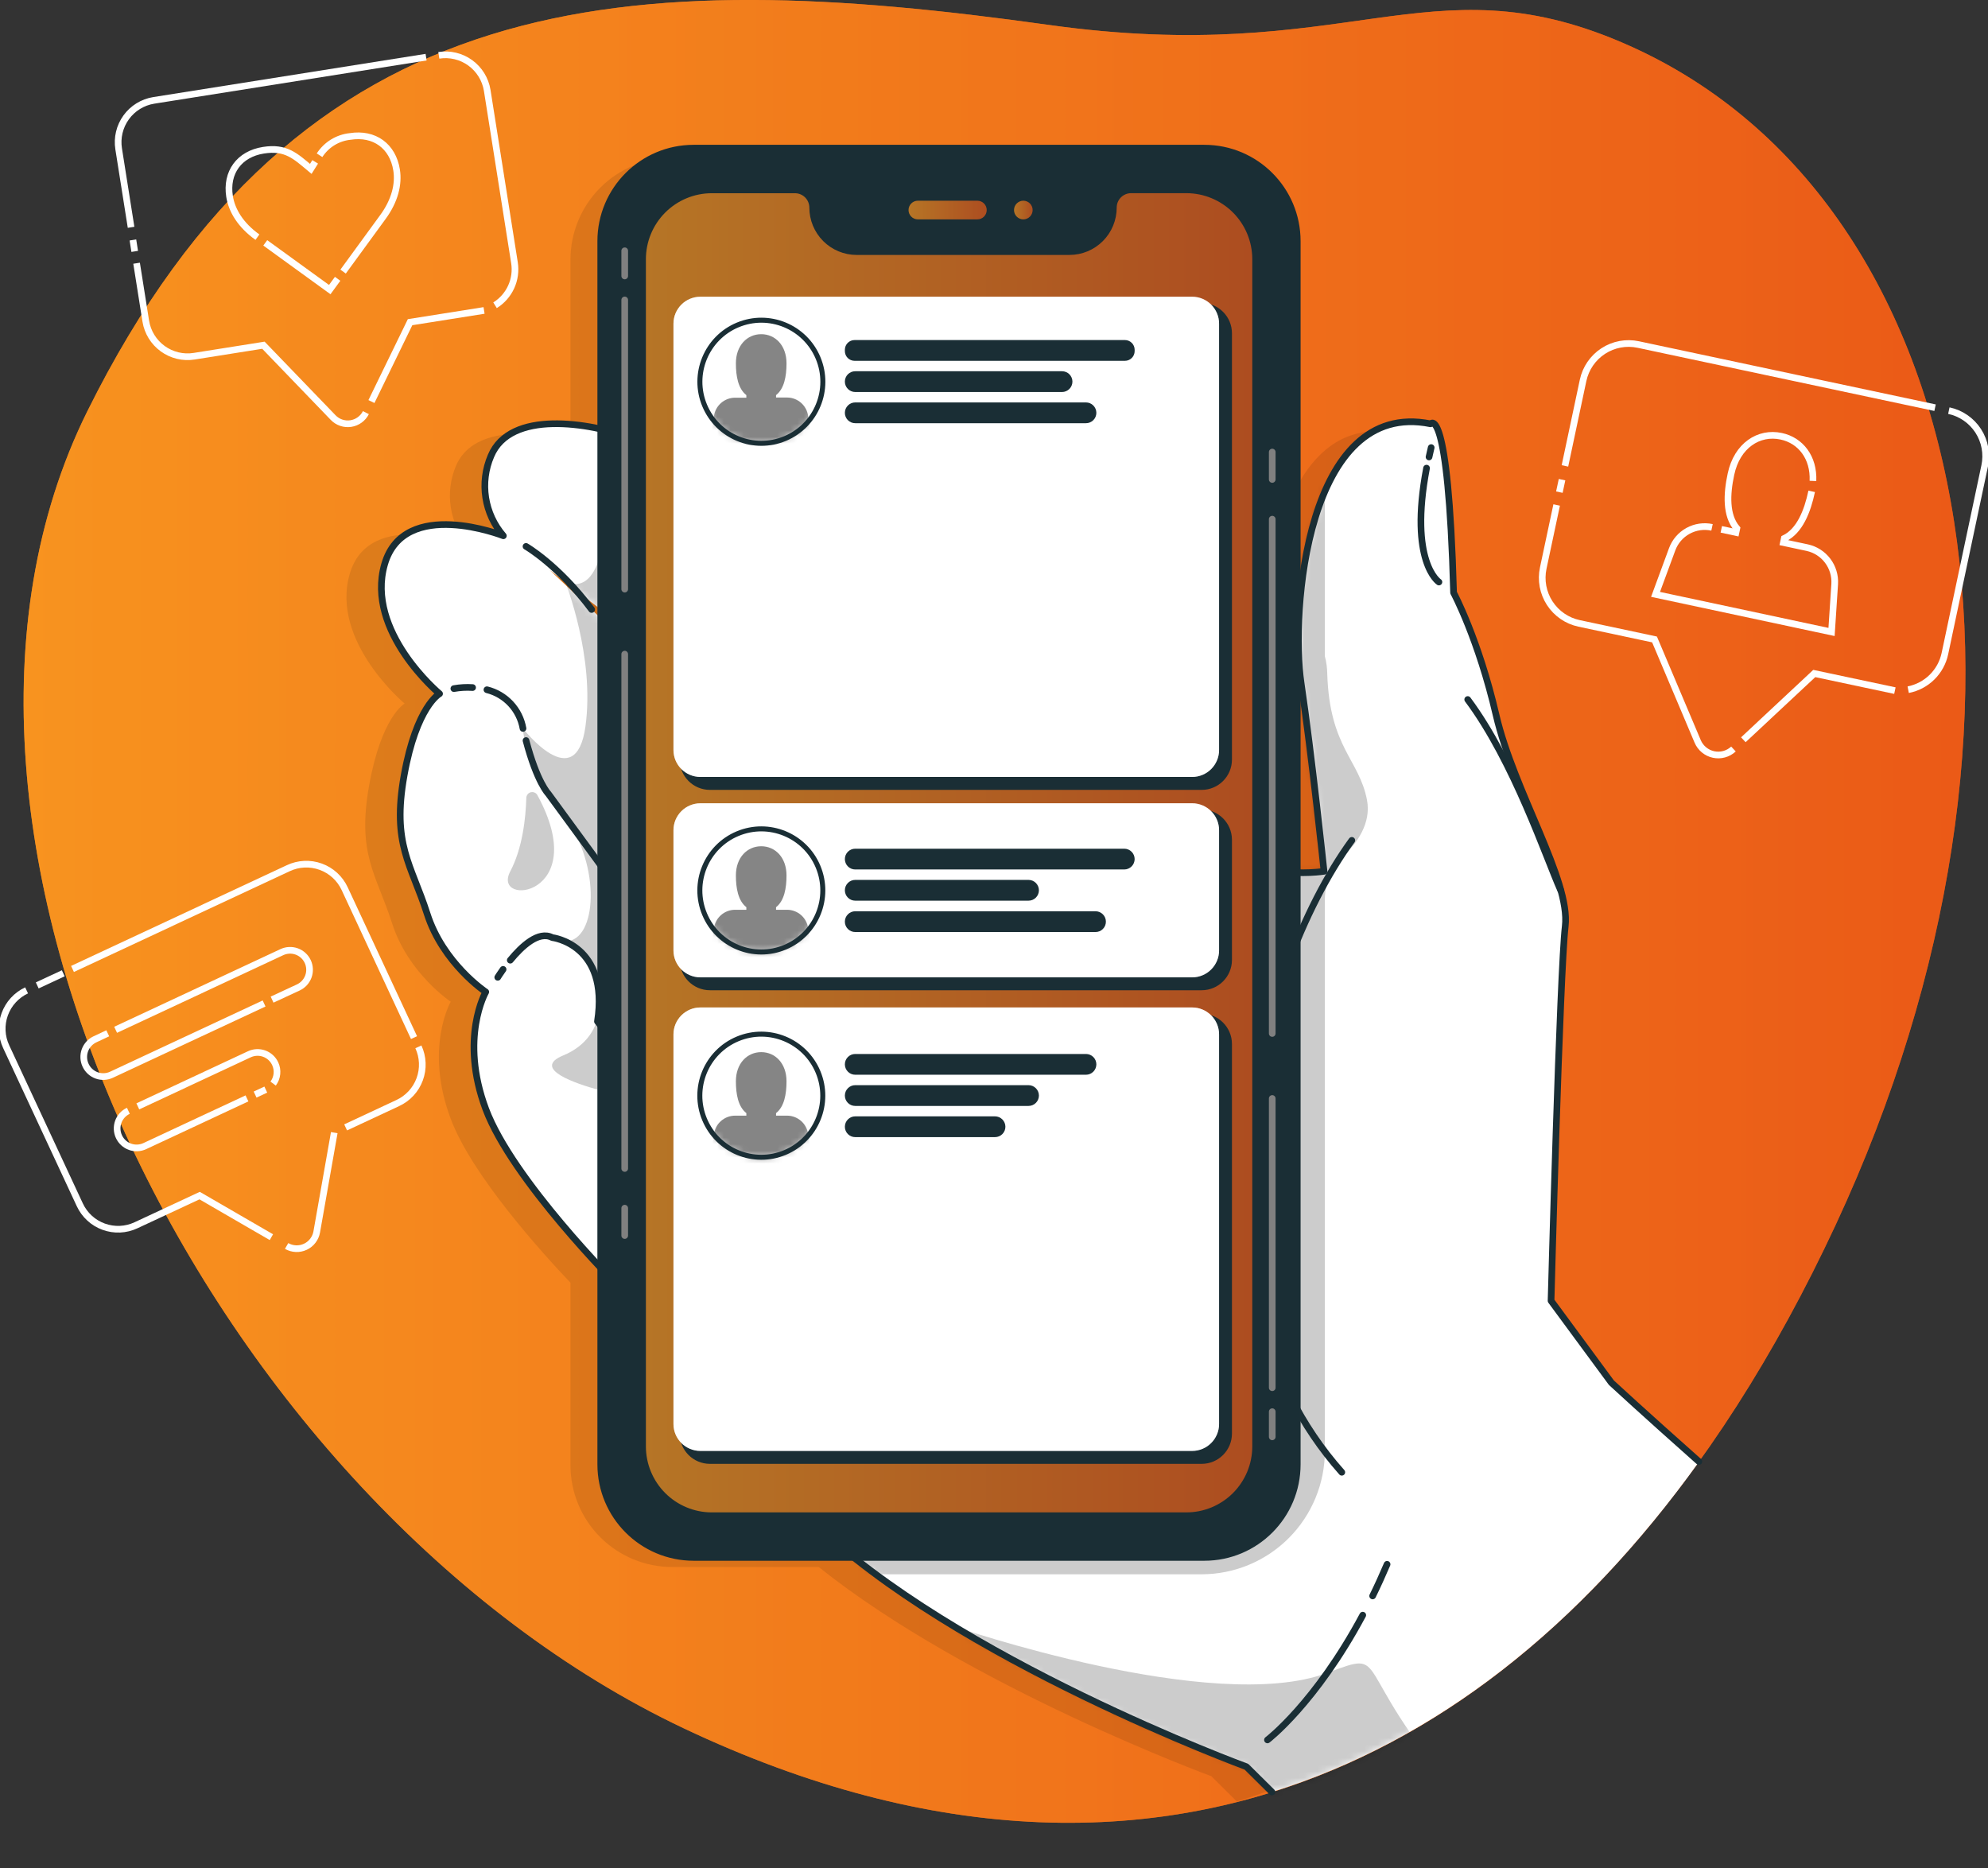 <svg width="298" height="280" viewBox="0 0 298 280" fill="none" xmlns="http://www.w3.org/2000/svg">
<rect x="0" y="0" width="298" height="280" fill="#333333" stroke="none"/>
<g clip-path="url(#clip0_70_1054)">
<path d="M13.057 61.714C45.068 -2.889 94.314 -5.069 157.214 3.736C202.178 10.026 214.041 -6.047 243.029 6.323C296.603 29.186 310.421 107.905 275.164 183.605C238.832 261.596 177.059 294.399 102.446 259.041C31.755 225.509 -18.225 124.885 13.057 61.714Z" fill="url(#paint0_linear_70_1054)"/>
<path opacity="0.7" d="M13.057 61.714C45.068 -2.889 94.314 -5.069 157.214 3.736C202.178 10.026 214.041 -6.047 243.029 6.323C296.603 29.186 310.421 107.905 275.164 183.605C238.832 261.596 177.059 294.399 102.446 259.041C31.755 225.509 -18.225 124.885 13.057 61.714Z" fill="url(#paint1_linear_70_1054)"/>
<path opacity="0.1" d="M236.307 208.72L227.269 196.415C227.269 196.415 228.581 147.203 229.401 140.282C230.221 133.362 221.695 120.066 219.039 108.628C216.383 97.19 212.658 90.276 212.658 90.276C211.864 61.543 209.208 64.964 209.208 64.964C196.675 62.429 191.501 76.126 189.946 88.602V38.93C189.947 36.926 189.554 34.941 188.788 33.089C188.022 31.238 186.9 29.555 185.484 28.138C184.069 26.721 182.388 25.597 180.539 24.83C178.689 24.064 176.707 23.669 174.705 23.67H100.754C98.752 23.669 96.77 24.064 94.921 24.83C93.071 25.597 91.391 26.721 89.975 28.138C88.56 29.555 87.437 31.238 86.671 33.089C85.906 34.941 85.512 36.926 85.513 38.93V65.942C78.955 64.373 70.744 64.176 68.357 69.816C67.517 71.786 67.247 73.952 67.576 76.068C67.906 78.184 68.821 80.165 70.219 81.786C70.219 81.786 55.338 75.936 52.42 86.041C49.502 96.146 60.657 105.463 60.657 105.463C60.657 105.463 57.201 107.328 55.338 117.702C53.476 128.076 56.401 130.998 58.795 138.45C61.188 145.903 67.563 150.151 67.563 150.151C67.563 150.151 63.576 157.072 67.563 167.708C70.737 176.192 81.335 187.879 85.513 192.272V219.652C85.52 223.695 87.129 227.569 89.986 230.425C92.844 233.281 96.717 234.885 100.754 234.885H122.724C145.278 252.915 181.571 266.238 181.571 266.238L185.408 270.039C209.956 262.403 231.565 245.404 249.43 220.512C241.199 213.211 236.307 208.72 236.307 208.72Z" fill="black"/>
<path d="M241.533 207.282L232.503 194.977C232.503 194.977 233.814 145.765 234.628 138.844C235.441 131.924 226.922 118.628 224.266 107.19C221.61 95.752 217.891 88.838 217.891 88.838C217.091 60.105 214.435 63.526 214.435 63.526C195.836 59.764 193.448 91.76 195.036 102.403C196.623 113.047 198.472 130.604 198.472 130.604C198.472 130.604 185.743 132.764 178.037 123.421C170.331 114.077 152.263 105.036 152.263 105.036C152.263 105.036 134.201 91.497 125.676 84.833C117.15 78.168 101.502 68.076 94.852 65.68C88.202 63.283 76.489 61.425 73.597 68.339C72.754 70.308 72.481 72.474 72.81 74.59C73.138 76.707 74.054 78.688 75.453 80.309C75.453 80.309 60.578 74.458 57.654 84.57C54.728 94.682 65.891 103.986 65.891 103.986C65.891 103.986 62.434 105.85 60.578 116.225C58.722 126.599 61.641 129.521 64.028 136.973C66.415 144.425 72.816 148.687 72.816 148.687C72.816 148.687 68.835 155.607 72.816 166.244C76.797 176.881 92.491 192.58 92.491 192.58C92.491 192.58 100.453 207.209 121.741 227.971C143.029 248.733 186.838 264.819 186.838 264.819L190.668 268.615C215.215 260.978 236.831 243.979 254.696 219.087C246.432 211.773 241.533 207.282 241.533 207.282ZM129.014 125.542C126.423 127.137 102.512 104.393 102.512 104.393L82.391 85.443C82.391 85.443 97.337 96.816 102.912 101.806C108.486 106.796 131.578 123.953 129.014 125.542Z" fill="white"/>
<mask id="mask0_70_1054" style="mask-type:luminance" maskUnits="userSpaceOnUse" x="57" y="63" width="198" height="206">
<path d="M241.534 207.282L232.503 194.977C232.503 194.977 233.814 145.765 234.628 138.844C235.441 131.924 226.922 118.628 224.266 107.19C221.61 95.752 217.891 88.838 217.891 88.838C217.091 60.105 214.435 63.526 214.435 63.526C195.836 59.764 193.449 91.76 195.036 102.403C196.623 113.047 198.472 130.604 198.472 130.604C198.472 130.604 185.743 132.764 178.037 123.421C170.331 114.077 152.263 105.036 152.263 105.036C152.263 105.036 134.201 91.497 125.676 84.833C117.15 78.168 101.502 68.076 94.852 65.68C88.202 63.283 76.489 61.425 73.597 68.339C72.754 70.308 72.482 72.474 72.81 74.59C73.138 76.707 74.054 78.688 75.453 80.309C75.453 80.309 60.578 74.458 57.654 84.57C54.729 94.682 65.891 103.986 65.891 103.986C65.891 103.986 62.434 105.85 60.578 116.225C58.722 126.599 61.641 129.521 64.028 136.973C66.415 144.425 72.816 148.687 72.816 148.687C72.816 148.687 68.835 155.607 72.816 166.244C76.797 176.881 92.491 192.58 92.491 192.58C92.491 192.58 100.453 207.209 121.741 227.971C143.029 248.733 186.838 264.819 186.838 264.819L190.668 268.615C215.215 260.978 236.831 243.979 254.696 219.087C246.433 211.773 241.534 207.282 241.534 207.282ZM129.014 125.542C126.423 127.137 102.512 104.393 102.512 104.393L82.391 85.443C82.391 85.443 97.338 96.816 102.912 101.806C108.486 106.796 131.578 123.953 129.014 125.542Z" fill="white"/>
</mask>
<g mask="url(#mask0_70_1054)">
<path opacity="0.2" d="M80.555 119.186C80.461 119.016 80.314 118.882 80.137 118.804C79.959 118.726 79.761 118.708 79.573 118.754C79.385 118.799 79.216 118.905 79.094 119.056C78.972 119.206 78.902 119.393 78.896 119.586C78.81 122.58 78.338 127.104 76.489 130.611C73.616 136.047 88.851 134.419 80.555 119.186Z" fill="black"/>
<path opacity="0.2" d="M204.912 119.921C203.751 113.828 199.318 112.081 198.957 101.051C198.948 100.146 198.827 99.246 198.597 98.372V43.263C198.597 38.354 196.649 33.646 193.182 30.175C189.715 26.704 185.012 24.754 180.109 24.754H112.671C110.244 24.755 107.841 25.234 105.599 26.165C103.357 27.095 101.32 28.459 99.604 30.178C97.889 31.897 96.528 33.937 95.6 36.182C94.672 38.427 94.195 40.834 94.196 43.263V77.163H90.773C90.773 77.163 90.707 89.691 84.733 87.242C84.733 87.242 89.212 98.437 87.756 108.91C86.3 119.383 78.404 109.206 78.404 109.206C78.404 109.206 78.22 113.565 84.588 122.259C90.195 129.915 89.454 140.926 84.864 141.09C87.257 142.088 90.727 144.846 89.677 152.292C89.251 154.163 87.992 156.724 84.431 158.201C79.525 160.223 86.621 162.508 89.573 163.322V192.515L94.203 193.125V217.466C94.202 219.896 94.679 222.303 95.608 224.548C96.536 226.794 97.897 228.835 99.613 230.553C101.329 232.272 103.367 233.636 105.61 234.566C107.852 235.496 110.256 235.975 112.684 235.975H180.109C185.012 235.975 189.715 234.025 193.182 230.554C196.649 227.083 198.597 222.375 198.597 217.466V134.8C198.601 133.586 198.851 132.385 199.331 131.27C199.811 130.155 200.512 129.149 201.391 128.313C203.391 126.395 205.575 123.408 204.912 119.921Z" fill="black"/>
<path opacity="0.2" d="M218.265 268.588C202.014 249.593 208.631 247.131 198.957 250.755C181.834 257.157 142.976 243.775 142.976 243.775C142.976 243.775 144.734 251.753 144.734 253.493C144.734 255.233 156.499 260.801 156.499 260.801L178.797 279.987L218.265 268.588Z" fill="black"/>
</g>
<path d="M205.758 239.219C206.493 237.726 207.214 236.146 207.923 234.478" stroke="#1A2E35" stroke-linecap="round" stroke-linejoin="round"/>
<path d="M189.992 260.801C189.992 260.801 197.206 255.305 204.276 242.101" stroke="#1A2E35" stroke-linecap="round" stroke-linejoin="round"/>
<path d="M76.489 143.926C78.194 141.852 80.739 139.455 82.785 140.538C82.785 140.538 91.35 141.536 89.559 153.106L96.334 161.884C96.334 161.884 106.893 168.221 104.689 177.82" stroke="#1A2E35" stroke-linecap="round" stroke-linejoin="round"/>
<path d="M74.613 146.494C74.613 146.494 74.908 146.008 75.413 145.305" stroke="#1A2E35" stroke-linecap="round" stroke-linejoin="round"/>
<path d="M78.85 111.005C80.509 117.288 82.181 118.963 82.181 118.963L90.95 130.932C90.95 130.932 96.334 130.932 109.883 145.299" stroke="#1A2E35" stroke-linecap="round" stroke-linejoin="round"/>
<path d="M72.993 103.388C74.358 103.727 75.594 104.456 76.554 105.485C77.513 106.514 78.153 107.8 78.397 109.186" stroke="#1A2E35" stroke-linecap="round" stroke-linejoin="round"/>
<path d="M68.035 103.217C68.961 103.051 69.904 102.998 70.842 103.06" stroke="#1A2E35" stroke-linecap="round" stroke-linejoin="round"/>
<path d="M214.212 68.496C214.317 68.037 214.422 67.571 214.533 67.091" stroke="#1A2E35" stroke-linecap="round" stroke-linejoin="round"/>
<path d="M215.694 87.242C215.694 87.242 211.162 84.274 213.838 70.171" stroke="#1A2E35" stroke-linecap="round" stroke-linejoin="round"/>
<path d="M202.637 125.968C188.208 145.772 176.246 192.692 201.135 220.683" stroke="#1A2E35" stroke-linecap="round" stroke-linejoin="round"/>
<path d="M220.009 104.852C226.981 114.196 231.755 128.555 233.946 133.447" stroke="#1A2E35" stroke-linecap="round" stroke-linejoin="round"/>
<path d="M254.663 219.074C246.433 211.773 241.547 207.255 241.547 207.255L232.503 194.977C232.503 194.977 233.814 145.765 234.628 138.844C235.441 131.924 226.922 118.628 224.266 107.19C221.61 95.752 217.891 88.838 217.891 88.838C217.091 60.105 214.435 63.526 214.435 63.526C195.836 59.764 193.448 91.76 195.036 102.403C196.623 113.047 198.472 130.604 198.472 130.604C198.472 130.604 185.743 132.764 178.037 123.421C170.331 114.077 152.263 105.036 152.263 105.036C152.263 105.036 134.201 91.497 125.676 84.833C117.15 78.168 101.502 68.076 94.852 65.68C88.202 63.283 76.489 61.425 73.597 68.339C72.754 70.308 72.481 72.474 72.81 74.59C73.138 76.707 74.054 78.688 75.453 80.309C75.453 80.309 60.578 74.458 57.654 84.57C54.728 94.682 65.891 103.986 65.891 103.986C65.891 103.986 62.434 105.85 60.578 116.225C58.722 126.599 61.641 129.521 64.028 136.973C66.415 144.425 72.816 148.687 72.816 148.687C72.816 148.687 68.835 155.607 72.816 166.244C76.797 176.881 92.491 192.58 92.491 192.58C92.491 192.58 100.453 207.209 121.741 227.971C143.029 248.733 186.838 264.819 186.838 264.819L190.668 268.615" stroke="#1A2E35" stroke-linecap="round" stroke-linejoin="round"/>
<path d="M78.85 81.904C78.85 81.904 83.683 84.681 88.687 91.359" stroke="#1A2E35" stroke-linecap="round" stroke-linejoin="round"/>
<path d="M180.529 22.206H103.981C96.288 22.206 90.051 28.45 90.051 36.152V219.501C90.051 227.203 96.288 233.447 103.981 233.447H180.529C188.222 233.447 194.458 227.203 194.458 219.501V36.152C194.458 28.45 188.222 22.206 180.529 22.206Z" fill="#1A2E35" stroke="#1A2E35" stroke-linecap="round" stroke-linejoin="round"/>
<path opacity="0.7" d="M177.833 28.956H169.55C168.978 28.956 168.429 29.184 168.025 29.589C167.62 29.994 167.393 30.543 167.393 31.116C167.393 32.047 167.211 32.97 166.856 33.83C166.501 34.691 165.98 35.473 165.323 36.132C164.666 36.791 163.885 37.315 163.026 37.672C162.167 38.029 161.246 38.213 160.316 38.214H128.404C126.526 38.212 124.725 37.465 123.397 36.135C122.069 34.806 121.323 33.003 121.321 31.123C121.321 30.55 121.094 30 120.689 29.595C120.284 29.19 119.736 28.963 119.163 28.963H106.657C104.041 28.975 101.537 30.024 99.693 31.882C97.849 33.739 96.816 36.252 96.819 38.871V216.809C96.821 219.424 97.857 221.932 99.7 223.785C101.544 225.638 104.045 226.685 106.657 226.697H177.814C179.113 226.7 180.399 226.446 181.6 225.95C182.801 225.455 183.893 224.727 184.813 223.808C185.732 222.89 186.462 221.799 186.961 220.598C187.459 219.397 187.716 218.109 187.717 216.809V38.871C187.719 37.57 187.465 36.281 186.97 35.078C186.474 33.875 185.747 32.782 184.829 31.861C183.911 30.94 182.82 30.21 181.62 29.711C180.42 29.213 179.133 28.956 177.833 28.956Z" fill="url(#paint2_linear_70_1054)"/>
<path d="M93.645 181.097V185.2" stroke="#808080" stroke-linecap="round" stroke-linejoin="round"/>
<path d="M93.645 98.05V175.148" stroke="#808080" stroke-linecap="round" stroke-linejoin="round"/>
<path d="M93.645 44.957V88.306" stroke="#808080" stroke-linecap="round" stroke-linejoin="round"/>
<path d="M93.645 37.59V41.366" stroke="#808080" stroke-linecap="round" stroke-linejoin="round"/>
<path d="M190.707 71.865V67.761" stroke="#808080" stroke-linecap="round" stroke-linejoin="round"/>
<path d="M190.707 154.911V77.82" stroke="#808080" stroke-linecap="round" stroke-linejoin="round"/>
<path d="M190.707 208.01V164.655" stroke="#808080" stroke-linecap="round" stroke-linejoin="round"/>
<path d="M190.707 215.371V211.602" stroke="#808080" stroke-linecap="round" stroke-linejoin="round"/>
<g opacity="0.7">
<path d="M154.794 31.484C154.794 31.855 154.647 32.211 154.385 32.473C154.123 32.735 153.768 32.883 153.397 32.883C153.027 32.883 152.672 32.735 152.41 32.473C152.148 32.211 152 31.855 152 31.484C152 31.113 152.148 30.757 152.41 30.495C152.672 30.233 153.027 30.085 153.397 30.085C153.768 30.085 154.123 30.233 154.385 30.495C154.647 30.757 154.794 31.113 154.794 31.484Z" fill="url(#paint3_linear_70_1054)"/>
<path d="M146.511 30.085H137.585C137.215 30.085 136.86 30.233 136.598 30.495C136.336 30.757 136.188 31.113 136.188 31.484C136.188 31.855 136.336 32.211 136.598 32.473C136.86 32.735 137.215 32.883 137.585 32.883H146.511C146.882 32.883 147.237 32.735 147.499 32.473C147.761 32.211 147.908 31.855 147.908 31.484C147.908 31.113 147.761 30.757 147.499 30.495C147.237 30.233 146.882 30.085 146.511 30.085Z" fill="url(#paint4_linear_70_1054)"/>
</g>
<path d="M180.129 45.916H106.421C104.189 45.916 102.381 47.727 102.381 49.961V113.854C102.381 116.088 104.189 117.899 106.421 117.899H180.129C182.36 117.899 184.169 116.088 184.169 113.854V49.961C184.169 47.727 182.36 45.916 180.129 45.916Z" fill="#1A2E35" stroke="#1A2E35" stroke-linecap="round" stroke-linejoin="round"/>
<path d="M178.699 44.478H104.991C102.76 44.478 100.951 46.289 100.951 48.523V112.416C100.951 114.65 102.76 116.461 104.991 116.461H178.699C180.93 116.461 182.739 114.65 182.739 112.416V48.523C182.739 46.289 180.93 44.478 178.699 44.478Z" fill="white"/>
<mask id="mask1_70_1054" style="mask-type:luminance" maskUnits="userSpaceOnUse" x="100" y="44" width="83" height="73">
<path d="M178.699 44.478H104.991C102.76 44.478 100.951 46.289 100.951 48.523V112.416C100.951 114.65 102.76 116.461 104.991 116.461H178.699C180.93 116.461 182.739 114.65 182.739 112.416V48.523C182.739 46.289 180.93 44.478 178.699 44.478Z" fill="white"/>
</mask>
<g mask="url(#mask1_70_1054)">
<path opacity="0.7" d="M178.699 44.478H104.991C102.76 44.478 100.951 46.289 100.951 48.523V112.416C100.951 114.65 102.76 116.461 104.991 116.461H178.699C180.93 116.461 182.739 114.65 182.739 112.416V48.523C182.739 46.289 180.93 44.478 178.699 44.478Z" fill="white"/>
</g>
<path d="M117.685 65.734C122.38 63.767 124.594 58.363 122.63 53.663C120.666 48.963 115.268 46.746 110.573 48.712C105.879 50.678 103.665 56.083 105.629 60.783C107.593 65.483 112.99 67.7 117.685 65.734Z" fill="white"/>
<mask id="mask2_70_1054" style="mask-type:luminance" maskUnits="userSpaceOnUse" x="104" y="47" width="20" height="20">
<path d="M117.685 65.734C122.38 63.767 124.594 58.363 122.63 53.663C120.666 48.963 115.268 46.746 110.573 48.712C105.879 50.678 103.665 56.083 105.629 60.783C107.593 65.483 112.99 67.7 117.685 65.734Z" fill="white"/>
</mask>
<g mask="url(#mask2_70_1054)">
<path d="M118.022 59.586H116.33V59.225C117.563 58.267 117.898 56.369 117.898 54.465C117.898 51.76 116.199 50.092 114.107 50.092C112.015 50.092 110.31 51.76 110.31 54.465C110.31 56.369 110.644 58.267 111.877 59.225V59.613H110.192C109.422 59.612 108.679 59.89 108.097 60.394C107.515 60.898 107.134 61.595 107.024 62.357L106.368 66.73H121.793L121.137 62.357C121.035 61.599 120.665 60.901 120.093 60.393C119.522 59.885 118.787 59.598 118.022 59.586Z" fill="#858585"/>
</g>
<path d="M117.685 65.734C122.38 63.767 124.594 58.363 122.63 53.663C120.666 48.963 115.268 46.746 110.573 48.712C105.879 50.678 103.665 56.083 105.629 60.783C107.593 65.483 112.99 67.7 117.685 65.734Z" stroke="#1A2E35" stroke-width="0.75" stroke-linecap="round" stroke-linejoin="round"/>
<path d="M168.626 51.346H128.102C127.505 51.346 127.02 51.831 127.02 52.429V52.626C127.02 53.225 127.505 53.71 128.102 53.71H168.626C169.223 53.71 169.708 53.225 169.708 52.626V52.429C169.708 51.831 169.223 51.346 168.626 51.346Z" fill="#1A2E35" stroke="#1A2E35" stroke-width="0.75" stroke-linecap="round" stroke-linejoin="round"/>
<path d="M159.195 58.385H128.201C127.887 58.385 127.587 58.26 127.366 58.039C127.144 57.817 127.02 57.516 127.02 57.203C127.019 57.047 127.049 56.893 127.108 56.75C127.167 56.606 127.254 56.475 127.364 56.365C127.474 56.255 127.604 56.168 127.748 56.109C127.891 56.05 128.045 56.02 128.201 56.021H159.195C159.35 56.02 159.505 56.05 159.649 56.109C159.793 56.168 159.923 56.255 160.034 56.365C160.144 56.475 160.232 56.605 160.291 56.749C160.351 56.893 160.382 57.047 160.382 57.203C160.38 57.517 160.254 57.818 160.032 58.039C159.809 58.261 159.508 58.385 159.195 58.385Z" fill="#1A2E35" stroke="#1A2E35" stroke-width="0.75" stroke-linecap="round" stroke-linejoin="round"/>
<path d="M162.782 63.06H128.201C128.045 63.061 127.891 63.031 127.748 62.972C127.604 62.913 127.474 62.825 127.364 62.715C127.254 62.606 127.167 62.475 127.108 62.331C127.049 62.187 127.019 62.033 127.02 61.878C127.02 61.564 127.144 61.264 127.366 61.042C127.587 60.821 127.887 60.696 128.201 60.696H162.782C163.096 60.696 163.397 60.82 163.619 61.042C163.842 61.263 163.967 61.564 163.969 61.878C163.969 62.034 163.938 62.188 163.879 62.332C163.819 62.475 163.731 62.606 163.621 62.716C163.511 62.826 163.38 62.913 163.236 62.972C163.092 63.031 162.938 63.061 162.782 63.06Z" fill="#1A2E35" stroke="#1A2E35" stroke-width="0.75" stroke-linecap="round" stroke-linejoin="round"/>
<path d="M180.129 121.838H106.421C104.189 121.838 102.381 123.649 102.381 125.883V143.887C102.381 146.121 104.189 147.932 106.421 147.932H180.129C182.36 147.932 184.169 146.121 184.169 143.887V125.883C184.169 123.649 182.36 121.838 180.129 121.838Z" fill="#1A2E35" stroke="#1A2E35" stroke-linecap="round" stroke-linejoin="round"/>
<path d="M178.699 120.407H104.991C102.76 120.407 100.951 122.218 100.951 124.452V142.456C100.951 144.689 102.76 146.5 104.991 146.5H178.699C180.93 146.5 182.739 144.689 182.739 142.456V124.452C182.739 122.218 180.93 120.407 178.699 120.407Z" fill="white"/>
<mask id="mask3_70_1054" style="mask-type:luminance" maskUnits="userSpaceOnUse" x="100" y="120" width="83" height="27">
<path d="M178.699 120.401H104.991C102.76 120.401 100.951 122.211 100.951 124.445V142.449C100.951 144.683 102.76 146.494 104.991 146.494H178.699C180.93 146.494 182.739 144.683 182.739 142.449V124.445C182.739 122.211 180.93 120.401 178.699 120.401Z" fill="white"/>
</mask>
<g mask="url(#mask3_70_1054)">
<path opacity="0.7" d="M178.699 120.407H104.991C102.76 120.407 100.951 122.218 100.951 124.452V142.456C100.951 144.69 102.76 146.501 104.991 146.501H178.699C180.93 146.501 182.739 144.69 182.739 142.456V124.452C182.739 122.218 180.93 120.407 178.699 120.407Z" fill="white"/>
</g>
<path d="M117.68 141.981C122.374 140.015 124.588 134.611 122.624 129.91C120.66 125.21 115.263 122.994 110.568 124.96C105.873 126.926 103.659 132.33 105.623 137.031C107.587 141.731 112.985 143.947 117.68 141.981Z" fill="white"/>
<mask id="mask4_70_1054" style="mask-type:luminance" maskUnits="userSpaceOnUse" x="104" y="124" width="20" height="19">
<path d="M117.673 141.981C122.368 140.015 124.582 134.611 122.618 129.911C120.654 125.21 115.256 122.994 110.561 124.96C105.866 126.926 103.653 132.33 105.617 137.031C107.58 141.731 112.978 143.947 117.673 141.981Z" fill="white"/>
</mask>
<g mask="url(#mask4_70_1054)">
<path d="M118.022 136.369H116.33V135.982C117.563 135.023 117.898 133.125 117.898 131.221C117.898 128.523 116.199 126.848 114.107 126.848C112.015 126.848 110.31 128.523 110.31 131.221C110.31 133.125 110.644 135.023 111.877 135.982V136.369H110.192C109.422 136.369 108.679 136.646 108.097 137.15C107.515 137.654 107.134 138.351 107.024 139.114L106.368 143.493H121.793L121.137 139.114C121.03 138.36 120.657 137.669 120.086 137.166C119.514 136.663 118.783 136.38 118.022 136.369Z" fill="#858585"/>
</g>
<path d="M117.68 141.981C122.374 140.015 124.588 134.611 122.624 129.91C120.66 125.21 115.263 122.994 110.568 124.96C105.873 126.926 103.659 132.33 105.623 137.031C107.587 141.731 112.985 143.947 117.68 141.981Z" stroke="#1A2E35" stroke-width="0.75" stroke-linecap="round" stroke-linejoin="round"/>
<path d="M168.527 129.954H128.201C127.887 129.954 127.587 129.83 127.366 129.608C127.144 129.386 127.02 129.086 127.02 128.772C127.019 128.617 127.049 128.463 127.108 128.319C127.167 128.175 127.254 128.044 127.364 127.935C127.474 127.825 127.604 127.738 127.748 127.678C127.891 127.619 128.045 127.589 128.201 127.59H168.527C168.84 127.59 169.141 127.715 169.362 127.936C169.583 128.158 169.708 128.459 169.708 128.772C169.706 129.085 169.581 129.385 169.36 129.606C169.139 129.827 168.84 129.952 168.527 129.954Z" fill="#1A2E35" stroke="#1A2E35" stroke-width="0.75" stroke-linecap="round" stroke-linejoin="round"/>
<path d="M154.178 134.629H128.201C128.045 134.63 127.891 134.6 127.748 134.541C127.604 134.482 127.474 134.395 127.364 134.285C127.254 134.175 127.167 134.044 127.108 133.9C127.049 133.757 127.019 133.603 127.02 133.447C127.02 133.134 127.144 132.833 127.366 132.611C127.587 132.39 127.887 132.265 128.201 132.265H154.178C154.49 132.267 154.79 132.392 155.011 132.613C155.232 132.835 155.356 133.134 155.358 133.447C155.358 133.761 155.234 134.061 155.012 134.283C154.791 134.505 154.491 134.629 154.178 134.629Z" fill="#1A2E35" stroke="#1A2E35" stroke-width="0.75" stroke-linecap="round" stroke-linejoin="round"/>
<path d="M164.218 139.33H128.201C128.045 139.331 127.891 139.301 127.748 139.242C127.604 139.183 127.474 139.096 127.364 138.986C127.254 138.876 127.167 138.745 127.108 138.602C127.049 138.458 127.019 138.304 127.02 138.148C127.02 137.835 127.144 137.534 127.366 137.313C127.587 137.091 127.887 136.967 128.201 136.967H164.218C164.531 136.967 164.832 137.091 165.053 137.313C165.275 137.534 165.399 137.835 165.399 138.148C165.4 138.304 165.37 138.458 165.311 138.602C165.252 138.745 165.165 138.876 165.055 138.986C164.945 139.096 164.815 139.183 164.671 139.242C164.528 139.301 164.374 139.331 164.218 139.33Z" fill="#1A2E35" stroke="#1A2E35" stroke-width="0.75" stroke-linecap="round" stroke-linejoin="round"/>
<path d="M180.129 152.449H106.421C104.189 152.449 102.381 154.26 102.381 156.494V214.879C102.381 217.112 104.189 218.923 106.421 218.923H180.129C182.36 218.923 184.169 217.112 184.169 214.879V156.494C184.169 154.26 182.36 152.449 180.129 152.449Z" fill="#1A2E35" stroke="#1A2E35" stroke-linecap="round" stroke-linejoin="round"/>
<path d="M178.699 151.011H104.991C102.76 151.011 100.951 152.822 100.951 155.056V213.441C100.951 215.674 102.76 217.485 104.991 217.485H178.699C180.93 217.485 182.739 215.674 182.739 213.441V155.056C182.739 152.822 180.93 151.011 178.699 151.011Z" fill="white"/>
<mask id="mask5_70_1054" style="mask-type:luminance" maskUnits="userSpaceOnUse" x="100" y="151" width="83" height="67">
<path d="M178.699 151.005H104.991C102.76 151.005 100.951 152.815 100.951 155.049V213.434C100.951 215.668 102.76 217.479 104.991 217.479H178.699C180.93 217.479 182.739 215.668 182.739 213.434V155.049C182.739 152.815 180.93 151.005 178.699 151.005Z" fill="white"/>
</mask>
<g mask="url(#mask5_70_1054)">
<path opacity="0.7" d="M178.699 151.012H104.991C102.76 151.012 100.951 152.822 100.951 155.056V213.441C100.951 215.675 102.76 217.486 104.991 217.486H178.699C180.93 217.486 182.739 215.675 182.739 213.441V155.056C182.739 152.822 180.93 151.012 178.699 151.012Z" fill="white"/>
</g>
<path d="M117.675 172.749C122.37 170.783 124.584 165.379 122.62 160.679C120.656 155.979 115.258 153.762 110.564 155.728C105.869 157.694 103.655 163.099 105.619 167.799C107.583 172.499 112.981 174.716 117.675 172.749Z" fill="white"/>
<mask id="mask6_70_1054" style="mask-type:luminance" maskUnits="userSpaceOnUse" x="104" y="155" width="20" height="19">
<path d="M117.675 172.749C122.37 170.783 124.584 165.379 122.62 160.679C120.656 155.979 115.258 153.762 110.564 155.728C105.869 157.694 103.655 163.099 105.619 167.799C107.583 172.499 112.981 174.716 117.675 172.749Z" fill="white"/>
</mask>
<g mask="url(#mask6_70_1054)">
<path d="M118.022 167.229H116.33V166.848C117.563 165.89 117.898 163.986 117.898 162.081C117.898 159.383 116.199 157.708 114.107 157.708C112.015 157.708 110.31 159.383 110.31 162.081C110.31 163.986 110.644 165.89 111.877 166.848V167.229H110.192C109.422 167.229 108.679 167.506 108.097 168.01C107.515 168.515 107.134 169.211 107.024 169.974L106.368 174.353H121.793L121.137 169.974C121.03 169.22 120.657 168.529 120.086 168.026C119.514 167.523 118.783 167.24 118.022 167.229Z" fill="#858585"/>
</g>
<path d="M117.675 172.749C122.37 170.783 124.584 165.379 122.62 160.679C120.656 155.979 115.258 153.762 110.564 155.728C105.869 157.694 103.655 163.099 105.619 167.799C107.583 172.499 112.981 174.716 117.675 172.749Z" stroke="#1A2E35" stroke-width="0.75" stroke-linecap="round" stroke-linejoin="round"/>
<path d="M162.782 160.722H128.201C127.887 160.722 127.587 160.598 127.366 160.376C127.144 160.154 127.02 159.854 127.02 159.54C127.019 159.385 127.049 159.231 127.108 159.087C127.167 158.943 127.254 158.813 127.364 158.703C127.474 158.593 127.604 158.506 127.748 158.447C127.891 158.388 128.045 158.358 128.201 158.359H162.782C162.938 158.358 163.092 158.388 163.236 158.447C163.38 158.506 163.511 158.593 163.621 158.702C163.731 158.812 163.819 158.943 163.879 159.087C163.938 159.23 163.969 159.385 163.969 159.54C163.967 159.854 163.842 160.155 163.619 160.377C163.397 160.598 163.096 160.722 162.782 160.722Z" fill="#1A2E35" stroke="#1A2E35" stroke-width="0.75" stroke-linecap="round" stroke-linejoin="round"/>
<path d="M154.178 165.397H128.201C128.045 165.398 127.891 165.368 127.748 165.309C127.604 165.25 127.474 165.163 127.364 165.053C127.254 164.943 127.167 164.812 127.108 164.669C127.049 164.525 127.019 164.371 127.02 164.215C127.02 163.902 127.144 163.601 127.366 163.38C127.587 163.158 127.887 163.033 128.201 163.033H154.178C154.49 163.035 154.79 163.16 155.011 163.382C155.232 163.603 155.356 163.902 155.358 164.215C155.358 164.529 155.234 164.829 155.012 165.051C154.791 165.273 154.491 165.397 154.178 165.397Z" fill="#1A2E35" stroke="#1A2E35" stroke-width="0.75" stroke-linecap="round" stroke-linejoin="round"/>
<path d="M149.154 170.072H128.201C128.045 170.073 127.891 170.043 127.748 169.984C127.604 169.925 127.474 169.838 127.364 169.728C127.254 169.618 127.167 169.487 127.108 169.344C127.049 169.2 127.019 169.046 127.02 168.89C127.02 168.577 127.144 168.276 127.366 168.055C127.587 167.833 127.887 167.708 128.201 167.708H149.154C149.467 167.71 149.766 167.835 149.987 168.057C150.208 168.278 150.333 168.577 150.335 168.89C150.335 169.204 150.21 169.504 149.989 169.726C149.767 169.948 149.467 170.072 149.154 170.072Z" fill="#1A2E35" stroke="#1A2E35" stroke-width="0.75" stroke-linecap="round" stroke-linejoin="round"/>
<path d="M9.483 145.89L5.581 147.708" stroke="white" stroke-miterlimit="10"/>
<path d="M62.061 155.529L51.666 133.204C51.313 132.446 50.815 131.764 50.199 131.199C49.583 130.634 48.861 130.197 48.076 129.912C47.29 129.627 46.456 129.5 45.621 129.539C44.787 129.578 43.968 129.781 43.212 130.138L10.867 145.24" stroke="white" stroke-miterlimit="10"/>
<path d="M51.81 168.989L59.614 165.345C60.372 164.996 61.053 164.501 61.619 163.889C62.185 163.276 62.625 162.557 62.913 161.774C63.202 160.991 63.333 160.158 63.299 159.324C63.265 158.49 63.067 157.671 62.717 156.914" stroke="white" stroke-miterlimit="10"/>
<path d="M42.963 186.763C43.388 187.008 43.866 187.147 44.356 187.167C44.846 187.187 45.333 187.089 45.777 186.88C46.221 186.671 46.608 186.358 46.904 185.967C47.201 185.576 47.399 185.12 47.482 184.636L50.105 169.777" stroke="white" stroke-miterlimit="10"/>
<path d="M3.987 148.45C3.233 148.803 2.554 149.3 1.992 149.915C1.429 150.53 0.993 151.25 0.709 152.033C0.424 152.817 0.297 153.649 0.334 154.482C0.371 155.315 0.572 156.132 0.925 156.888L11.962 180.591C12.314 181.347 12.811 182.026 13.425 182.589C14.039 183.152 14.758 183.589 15.541 183.873C16.324 184.158 17.155 184.286 17.987 184.249C18.819 184.212 19.635 184.011 20.39 183.657L29.925 179.212L40.681 185.443" stroke="white" stroke-miterlimit="10"/>
<path d="M16.153 154.885L14.251 155.778C13.9 155.94 13.585 156.169 13.324 156.454C13.062 156.738 12.86 157.072 12.728 157.435C12.596 157.799 12.538 158.185 12.556 158.571C12.574 158.957 12.669 159.336 12.835 159.685C13.162 160.386 13.754 160.929 14.481 161.194C15.207 161.458 16.009 161.423 16.71 161.097L39.586 150.414" stroke="white" stroke-miterlimit="10"/>
<path d="M40.786 149.836L44.721 148.01C45.421 147.683 45.963 147.09 46.228 146.362C46.492 145.635 46.457 144.832 46.131 144.13C45.803 143.429 45.211 142.886 44.484 142.621C43.758 142.357 42.956 142.391 42.255 142.718L17.333 154.36" stroke="white" stroke-miterlimit="10"/>
<path d="M38.241 164.071L39.841 163.322" stroke="white" stroke-miterlimit="10"/>
<path d="M19.242 166.5C18.894 166.662 18.582 166.891 18.323 167.173C18.064 167.456 17.863 167.787 17.732 168.148C17.601 168.508 17.543 168.891 17.56 169.274C17.577 169.657 17.669 170.033 17.832 170.381C18.159 171.082 18.751 171.625 19.478 171.89C20.205 172.154 21.007 172.119 21.708 171.793L37.021 164.642" stroke="white" stroke-miterlimit="10"/>
<path d="M40.943 162.423C41.26 162.001 41.456 161.5 41.51 160.975C41.565 160.45 41.475 159.92 41.251 159.442C41.09 159.094 40.861 158.781 40.579 158.522C40.297 158.263 39.966 158.062 39.606 157.931C39.246 157.799 38.864 157.741 38.481 157.758C38.098 157.775 37.722 157.867 37.375 158.03L20.658 165.837" stroke="white" stroke-miterlimit="10"/>
<path d="M271.76 72.088C271.918 68.575 269.911 66.008 266.993 65.391C263.654 64.675 260.382 66.769 259.47 71.077C258.814 74.11 258.71 77.255 260.349 79.199L260.218 79.816L258.021 79.343" stroke="white" stroke-miterlimit="10"/>
<path d="M256.631 79.048C255.407 78.785 254.13 78.972 253.032 79.575C251.935 80.178 251.092 81.156 250.656 82.331L248.164 89.094L274.548 94.728L275.02 87.538C275.096 86.287 274.722 85.05 273.967 84.051C273.212 83.051 272.124 82.355 270.901 82.088L267.334 81.326L267.465 80.709C269.754 79.6 270.928 76.684 271.57 73.651" stroke="white" stroke-miterlimit="10"/>
<path d="M286.038 103.381C287.384 103.12 288.624 102.468 289.602 101.506C290.581 100.543 291.255 99.314 291.54 97.971L297.502 69.836C297.886 68.024 297.537 66.133 296.53 64.579C295.522 63.025 293.94 61.936 292.13 61.55" stroke="white" stroke-miterlimit="10"/>
<path d="M261.326 110.886L271.957 100.952L284.044 103.519" stroke="white" stroke-miterlimit="10"/>
<path d="M233.342 75.693L231.329 85.161C230.946 86.972 231.296 88.861 232.303 90.413C233.311 91.966 234.892 93.055 236.7 93.441L248.013 95.85L254.479 111.129C254.69 111.625 255.017 112.062 255.432 112.404C255.848 112.747 256.339 112.984 256.865 113.096C257.391 113.208 257.937 113.192 258.455 113.048C258.974 112.905 259.45 112.638 259.844 112.272" stroke="white" stroke-miterlimit="10"/>
<path d="M234.149 71.898L233.749 73.769" stroke="white" stroke-miterlimit="10"/>
<path d="M290.065 61.11L245.573 51.642C243.765 51.258 241.878 51.609 240.327 52.617C238.777 53.626 237.689 55.209 237.303 57.019L234.582 69.836" stroke="white" stroke-miterlimit="10"/>
<path d="M50.61 41.792L49.429 43.408L39.763 36.402M47.901 23.27C48.407 22.486 49.082 21.826 49.876 21.338C50.671 20.851 51.565 20.548 52.492 20.453C56.112 19.882 58.88 21.891 59.45 25.483C59.785 27.584 59.208 30.079 57.365 32.574L51.43 40.709M38.589 35.548C36.064 33.749 34.746 31.55 34.411 29.448C33.847 25.863 35.854 23.093 39.481 22.521C42.858 21.983 44.255 23.368 46.59 25.319C46.826 24.951 47.042 24.596 47.246 24.261" stroke="white" stroke-miterlimit="10"/>
<path d="M74.207 45.758C75.266 45.1 76.107 44.143 76.625 43.008C77.143 41.872 77.315 40.609 77.118 39.376L73.033 13.546C72.763 11.887 71.849 10.404 70.49 9.419C69.13 8.435 67.436 8.03 65.779 8.293" stroke="white" stroke-miterlimit="10"/>
<path d="M55.679 60.19L61.47 48.293L72.56 46.533" stroke="white" stroke-miterlimit="10"/>
<path d="M20.475 39.455L21.852 48.142C22.121 49.8 23.035 51.284 24.395 52.268C25.755 53.253 27.448 53.658 29.105 53.395L39.487 51.747L49.948 62.6C50.285 62.948 50.701 63.211 51.161 63.365C51.621 63.52 52.11 63.563 52.59 63.489C53.069 63.416 53.524 63.229 53.916 62.944C54.309 62.66 54.628 62.285 54.847 61.852" stroke="white" stroke-miterlimit="10"/>
<path d="M19.924 35.968L20.193 37.682" stroke="white" stroke-miterlimit="10"/>
<path d="M63.871 8.569L23.032 15.049C21.376 15.319 19.894 16.234 18.911 17.595C17.928 18.956 17.523 20.652 17.786 22.311L19.648 34.071" stroke="white" stroke-miterlimit="10"/>
</g>
<defs>
<linearGradient id="paint0_linear_70_1054" x1="3.541" y1="136.592" x2="294.616" y2="136.592" gradientUnits="userSpaceOnUse">
<stop stop-color="#F8931F"/>
<stop offset="1" stop-color="#EB5A17"/>
</linearGradient>
<linearGradient id="paint1_linear_70_1054" x1="3.541" y1="136.592" x2="294.616" y2="136.592" gradientUnits="userSpaceOnUse">
<stop stop-color="#F8931F"/>
<stop offset="1" stop-color="#EB5A17"/>
</linearGradient>
<linearGradient id="paint2_linear_70_1054" x1="96.793" y1="127.827" x2="187.717" y2="127.827" gradientUnits="userSpaceOnUse">
<stop stop-color="#F8931F"/>
<stop offset="1" stop-color="#EB5A17"/>
</linearGradient>
<linearGradient id="paint3_linear_70_1054" x1="152" y1="31.484" x2="154.794" y2="31.484" gradientUnits="userSpaceOnUse">
<stop stop-color="#F8931F"/>
<stop offset="1" stop-color="#EB5A17"/>
</linearGradient>
<linearGradient id="paint4_linear_70_1054" x1="136.188" y1="31.484" x2="147.908" y2="31.484" gradientUnits="userSpaceOnUse">
<stop stop-color="#F8931F"/>
<stop offset="1" stop-color="#EB5A17"/>
</linearGradient>
<clipPath id="clip0_70_1054">
<rect width="298" height="280" fill="white"/>
</clipPath>
</defs>
</svg>
